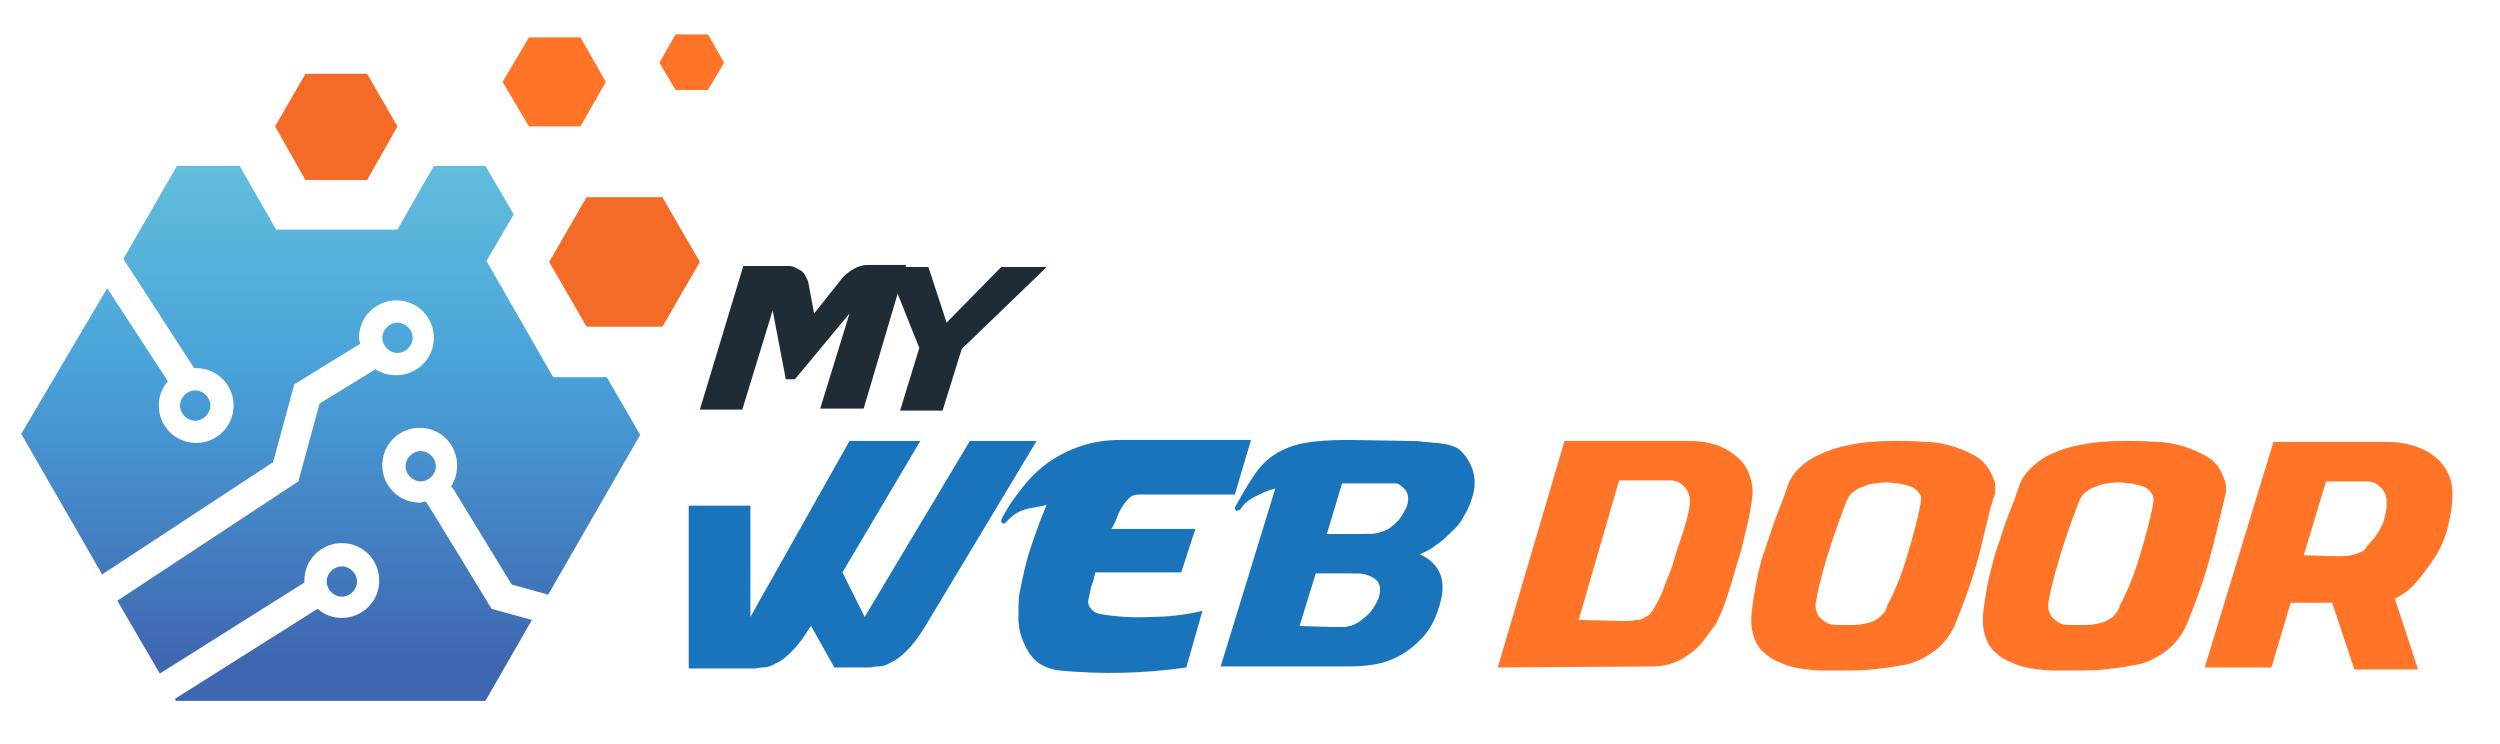 <?xml version="1.0" encoding="utf-8"?>
<!-- Generator: Adobe Illustrator 24.0.1, SVG Export Plug-In . SVG Version: 6.00 Build 0)  -->
<svg version="1.1" id="Layer_1" xmlns="http://www.w3.org/2000/svg" xmlns:xlink="http://www.w3.org/1999/xlink" x="0px" y="0px"
	 viewBox="0 0 247.2 73.6" style="enable-background:new 0 0 247.2 73.6;" xml:space="preserve">
<style type="text/css">
	.st0{fill:#F46B27;}
	.st1{fill:#FF7427;}
	.st2{fill:url(#SVGID_1_);}
	.st3{fill:url(#SVGID_2_);}
	.st4{fill:url(#SVGID_3_);}
	.st5{fill:url(#SVGID_4_);}
	.st6{fill:url(#SVGID_5_);}
	.st7{fill:#1A74BB;}
	.st8{fill:#202C35;}
</style>
<g>
	<polygon class="st0" points="58,32.3 54.3,25.9 58,19.5 65.5,19.5 69.2,25.9 65.5,32.3 	"/>
	<polygon class="st0" points="30.2,17.8 27.2,12.5 30.2,7.3 36.3,7.3 39.3,12.5 36.3,17.8 	"/>
	<polygon class="st1" points="66.8,8.9 65.2,6.2 66.8,3.4 70,3.4 71.6,6.2 70,8.9 	"/>
	<polygon class="st1" points="52.3,12.5 49.7,8.1 52.3,3.7 57.4,3.7 59.9,8.1 57.4,12.5 	"/>
	<g>
		
			<linearGradient id="SVGID_1_" gradientUnits="userSpaceOnUse" x1="39.3" y1="70.209" x2="39.3" y2="10.808" gradientTransform="matrix(1 0 0 -1 0 76)">
			<stop  offset="0" style="stop-color:#6FCCDD"/>
			<stop  offset="0.505" style="stop-color:#49A3DA"/>
			<stop  offset="1" style="stop-color:#3F67B1"/>
		</linearGradient>
		<path class="st2" d="M40.8,33.4c0-0.8-0.7-1.5-1.5-1.5s-1.5,0.7-1.5,1.5s0.7,1.5,1.5,1.5S40.8,34.2,40.8,33.4z"/>
		
			<linearGradient id="SVGID_2_" gradientUnits="userSpaceOnUse" x1="32.7" y1="70.205" x2="32.7" y2="10.812" gradientTransform="matrix(1 0 0 -1 0 76)">
			<stop  offset="0" style="stop-color:#6FCCDD"/>
			<stop  offset="0.505" style="stop-color:#49A3DA"/>
			<stop  offset="1" style="stop-color:#3F67B1"/>
		</linearGradient>
		<path class="st3" d="M45.1,48.8l5.5,9l3.6,1L63.3,43L60,37.3h-5.3l-6.6-11.5l2.7-4.6L48,16.4h-5.1l-3.6,6.3h-12l-3.6-6.3h-6.2
			l-5.3,9.2l7,10.8c0.1,0,0.1,0,0.2,0c2.1,0,3.7,1.7,3.7,3.7c0,2.1-1.7,3.7-3.7,3.7c-2.1,0-3.7-1.7-3.7-3.7c0-0.9,0.3-1.7,0.9-2.4
			l-6-9.2L2.1,42.9l8,13.9L27,45.7l2.1-7.7l0.5-0.3c0,0,5.8-3.6,6-3.7c0-0.2-0.1-0.4-0.1-0.6c0-2.1,1.7-3.7,3.7-3.7
			c2.1,0,3.7,1.7,3.7,3.7c0,2.1-1.7,3.7-3.7,3.7c-0.8,0-1.5-0.2-2.1-0.6c-0.2,0.2-0.5,0.3-0.6,0.4l-4.9,3l-2.1,7.7L11.6,59.4
			l4.2,7.2l14.3-9c0-0.1,0-0.1,0-0.2c0-2.1,1.7-3.7,3.7-3.7c2.1,0,3.7,1.7,3.7,3.7c0,2.1-1.7,3.7-3.7,3.7c-0.9,0-1.7-0.3-2.4-0.9
			l-14.1,8.9l0.1,0.2H48l4.6-8l-4-1.1l-0.3-0.5c0,0-6-9.9-6.2-10.1c-0.2,0-0.4,0.1-0.6,0.1c-2.1,0-3.7-1.7-3.7-3.7
			c0-2.1,1.7-3.7,3.7-3.7c2.1,0,3.7,1.7,3.7,3.7c0,0.8-0.2,1.5-0.6,2.1C44.9,48.4,45,48.6,45.1,48.8z"/>
		
			<linearGradient id="SVGID_3_" gradientUnits="userSpaceOnUse" x1="33.8" y1="70.191" x2="33.8" y2="10.814" gradientTransform="matrix(1 0 0 -1 0 76)">
			<stop  offset="0" style="stop-color:#6FCCDD"/>
			<stop  offset="0.505" style="stop-color:#49A3DA"/>
			<stop  offset="1" style="stop-color:#3F67B1"/>
		</linearGradient>
		<path class="st4" d="M35.3,57.5c0-0.8-0.7-1.5-1.5-1.5s-1.5,0.7-1.5,1.5S33,59,33.8,59S35.3,58.3,35.3,57.5z"/>
		
			<linearGradient id="SVGID_4_" gradientUnits="userSpaceOnUse" x1="19.3" y1="70.207" x2="19.3" y2="10.81" gradientTransform="matrix(1 0 0 -1 0 76)">
			<stop  offset="0" style="stop-color:#6FCCDD"/>
			<stop  offset="0.505" style="stop-color:#49A3DA"/>
			<stop  offset="1" style="stop-color:#3F67B1"/>
		</linearGradient>
		<path class="st5" d="M20.8,40.1c0-0.8-0.7-1.5-1.5-1.5s-1.5,0.7-1.5,1.5s0.7,1.5,1.5,1.5C20.1,41.6,20.8,40.9,20.8,40.1z"/>
		
			<linearGradient id="SVGID_5_" gradientUnits="userSpaceOnUse" x1="41.6" y1="70.201" x2="41.6" y2="10.813" gradientTransform="matrix(1 0 0 -1 0 76)">
			<stop  offset="0" style="stop-color:#6FCCDD"/>
			<stop  offset="0.505" style="stop-color:#49A3DA"/>
			<stop  offset="1" style="stop-color:#3F67B1"/>
		</linearGradient>
		<path class="st6" d="M40.1,46.1c0,0.8,0.7,1.5,1.5,1.5s1.5-0.7,1.5-1.5s-0.7-1.5-1.5-1.5S40.1,45.3,40.1,46.1z"/>
	</g>
	<path class="st7" d="M95.9,43.6h6.6l-11,18.3c-0.6,1-1.2,1.8-1.8,2.4c-0.6,0.6-1.1,1-1.6,1.2c-0.5,0.3-0.9,0.4-1.3,0.4
		S86.2,66,86,66h-3.5l-2.3-4.1L80.1,62c-0.6,1-1.2,1.8-1.8,2.4c-0.6,0.6-1.1,1-1.6,1.2c-0.5,0.3-0.9,0.4-1.3,0.4s-0.6,0.1-0.8,0.1
		h-6.5V50h6.1v11L84,43.6h7l-7.7,13l2.2,4.4L95.9,43.6z"/>
	<path class="st7" d="M116.8,56.6h-8.5c-0.1,0.5-0.2,0.9-0.4,1.4c-0.1,0.5-0.2,0.9-0.3,1.4c0,0.3,0,0.5,0.3,0.8
		c0.2,0.3,0.5,0.4,0.8,0.5c1.7,0.3,3.4,0.4,5.1,0.3c1.7,0,3.4-0.2,5.1-0.6l-1.6,5.6c-4.2,0.6-8.3,0.7-12.5,0.3
		c-0.9-0.1-1.7-0.4-2.3-0.9c-0.6-0.5-1-1.2-1.3-1.9c-0.3-0.7-0.5-1.5-0.5-2.4s0-1.7,0.1-2.4c0.3-1.5,0.6-3,1.1-4.5s1-2.9,1.6-4.3
		c-0.3,0.1-0.6,0.2-0.9,0.2c-0.3,0.1-0.6,0.1-1,0.2c-0.3,0.1-0.7,0.2-1,0.4c-0.4,0.2-0.7,0.5-1.1,0.9c-0.1,0.1-0.1,0.1-0.1,0.1
		c-0.1,0.1-0.2,0.1-0.3,0c-0.1,0-0.1-0.1-0.1-0.3c0.6-1.2,1.3-2.2,2.1-3.2c0.8-1,1.6-1.8,2.6-2.5s2-1.2,3.2-1.6
		c1.2-0.4,2.5-0.6,3.9-0.6h12.9l-1.6,5.4h-9.5c-0.4,0-0.7,0.1-1,0.4c-0.3,0.3-0.5,0.6-0.7,0.9c-0.2,0.4-0.4,0.7-0.5,1.1
		c-0.2,0.4-0.3,0.7-0.5,1c0.2,0,0.4,0,0.6,0c0.3,0,0.7,0,1.2,0c0.6,0,1.4,0,2.4,0s2.4,0,4.1,0L116.8,56.6z"/>
	<path class="st7" d="M139.3,43.6c0.5,0,1,0,1.5,0.1c0.5,0,0.9,0.1,1.4,0.1c0.4,0.1,0.8,0.1,1.1,0.2s0.6,0.2,0.8,0.3
		c0.7,0.5,1.2,1.3,1.5,2.1c0.3,0.9,0.3,1.9-0.1,3c-0.2,0.6-0.4,1.1-0.8,1.7c-0.3,0.6-0.7,1.1-1.2,1.5c-0.5,0.5-0.9,0.9-1.5,1.3
		c-0.5,0.4-1.1,0.7-1.6,0.9c2.1,1,2.7,2.7,1.9,5.2c-0.4,1.3-1,2.5-2,3.4c-0.9,0.9-2,1.6-3.2,2c-0.5,0.2-1.2,0.3-1.9,0.4
		c-0.8,0.1-1.7,0.1-2.8,0.1h-11.7l5.4-17.6c-0.8,0.2-1.4,0.5-2,0.8s-1.1,0.7-1.4,1.2c-0.1,0.1-0.2,0.2-0.4,0.2
		c-0.1,0-0.2-0.1-0.2-0.3c0.7-1.3,1.3-2.3,1.9-3.2s1.3-1.6,2.1-2.1c0.8-0.5,1.8-0.9,2.9-1.1c1.1-0.2,2.6-0.3,4.3-0.3L139.3,43.6
		L139.3,43.6z M131.8,62c0.4,0,0.7,0,0.9,0s0.5,0,0.7-0.1c0.2,0,0.4-0.1,0.6-0.2c0.2-0.1,0.4-0.2,0.5-0.3c0.4-0.3,0.8-0.6,1.1-1
		s0.5-0.8,0.7-1.2c0.3-0.9,0.2-1.6-0.4-2c-0.3-0.2-0.6-0.3-0.9-0.4s-0.8-0.1-1.5-0.1h-3.4l-1.6,5.2L131.8,62L131.8,62z M134.6,52.8
		c0.7,0,1.3,0,1.6-0.1c0.4-0.1,0.7-0.2,1.1-0.4c0.4-0.3,0.8-0.6,1.1-1s0.5-0.8,0.7-1.2c0.3-0.9,0.1-1.6-0.5-2
		c-0.2-0.2-0.4-0.3-0.6-0.3l0,0h-5.3l-1.5,5H134.6z"/>
	<path class="st1" d="M148.1,66l6.6-22.4h12.2c1,0,1.9,0.1,2.8,0.4s1.7,0.8,2.4,1.5c0.4,0.4,0.7,0.9,0.9,1.5s0.3,1.1,0.3,1.7
		c0,0.4-0.1,0.9-0.2,1.6c-0.1,0.7-0.3,1.5-0.5,2.3c-0.2,0.9-0.4,1.8-0.7,2.7s-0.5,1.8-0.8,2.7s-0.5,1.6-0.8,2.3s-0.5,1.2-0.7,1.5
		c-0.4,0.5-0.8,1.1-1.2,1.6s-0.9,1-1.4,1.3c-0.5,0.4-1.1,0.7-1.7,0.9c-0.6,0.2-1.2,0.3-1.8,0.3L148.1,66z M160.4,61.4
		c0.5,0,1,0,1.4-0.1c0.4,0,0.7-0.1,0.9-0.3c0.3-0.1,0.5-0.3,0.6-0.5c0.2-0.2,0.3-0.5,0.5-0.8c0.1-0.2,0.3-0.5,0.5-1s0.4-1.1,0.7-1.8
		s0.5-1.4,0.7-2.1s0.5-1.5,0.7-2.1c0.2-0.7,0.4-1.3,0.5-1.8s0.2-0.9,0.2-1.2s0-0.5-0.1-0.8s-0.2-0.5-0.4-0.7s-0.3-0.4-0.6-0.5
		c-0.2-0.1-0.5-0.2-0.8-0.2h-5.1l-4,13.8L160.4,61.4L160.4,61.4z"/>
	<path class="st1" d="M195.6,55.2c-0.6,2.2-1.4,4.4-2.3,6.6c-0.5,1.1-1.2,2-2.2,2.7c-1,0.7-2.1,1.2-3.2,1.3
		c-0.9,0.2-1.9,0.3-2.8,0.4c-0.9,0.1-1.9,0.1-2.8,0.1c-0.7,0-1.4,0-2.1,0c-0.7,0-1.5-0.1-2.2-0.2s-1.4-0.3-2-0.6
		c-0.6-0.2-1.2-0.6-1.6-1c-0.5-0.4-0.8-1-1-1.6s-0.3-1.4-0.2-2.3c0.1-1,0.3-2.1,0.5-3.2c0.2-1.1,0.5-2.2,0.9-3.3s0.7-2.2,1.1-3.2
		c0.4-1,0.8-2,1.1-3c0.2-0.5,0.5-1,1-1.5s1.1-1,2-1.4c0.8-0.4,1.9-0.8,3.1-1c1.3-0.3,2.8-0.4,4.6-0.4c0.9,0,1.8,0,2.9,0.1
		c1,0,2,0.2,2.9,0.5s1.8,0.7,2.5,1.2c0.7,0.6,1.2,1.4,1.5,2.5v0.8C196.6,50.7,196.2,53,195.6,55.2z M188.6,54.9
		c0.5-1.7,1-3.4,1.3-5.1c0.1-0.5,0.1-0.8-0.2-1.1c-0.2-0.3-0.5-0.5-0.8-0.6s-0.7-0.2-1.2-0.3c-0.4,0-0.8-0.1-1.1-0.1s-0.7,0-1.1,0.1
		c-0.4,0-0.8,0.1-1.2,0.3c-0.4,0.1-0.7,0.3-1,0.5s-0.5,0.5-0.7,0.9c-0.6,1.6-1.2,3.2-1.7,4.8s-1,3.3-1.3,5c-0.1,0.4-0.1,0.8,0,1.1
		s0.2,0.6,0.5,0.8c0.2,0.2,0.5,0.4,0.8,0.5s0.7,0.1,1.1,0.1c0.4,0,0.8,0,1.3,0s1-0.1,1.4-0.2c0.5-0.1,0.8-0.3,1.2-0.6
		c0.3-0.3,0.6-0.6,0.7-1.1C187.5,58.2,188.1,56.6,188.6,54.9z"/>
	<path class="st1" d="M218.5,55.2c-0.6,2.2-1.4,4.4-2.3,6.6c-0.5,1.1-1.2,2-2.2,2.7c-1,0.7-2.1,1.2-3.2,1.3
		c-0.9,0.2-1.9,0.3-2.8,0.4c-0.9,0.1-1.9,0.1-2.8,0.1c-0.7,0-1.4,0-2.1,0c-0.7,0-1.5-0.1-2.2-0.2s-1.4-0.3-2-0.6
		c-0.6-0.2-1.2-0.6-1.6-1c-0.5-0.4-0.8-1-1-1.6s-0.3-1.4-0.2-2.3c0.1-1,0.3-2.1,0.5-3.2c0.3-1.1,0.5-2.2,0.9-3.3s0.7-2.2,1.1-3.2
		c0.4-1,0.8-2,1.1-3c0.2-0.5,0.5-1,1-1.5s1.1-1,1.9-1.4c0.8-0.4,1.9-0.8,3.1-1c1.3-0.3,2.8-0.4,4.6-0.4c0.9,0,1.8,0,2.9,0.1
		c1,0,2,0.2,2.9,0.5s1.8,0.7,2.5,1.2s1.2,1.4,1.5,2.5v0.8C219.6,50.7,219.1,53,218.5,55.2z M211.6,54.9c0.5-1.7,1-3.4,1.3-5.1
		c0.1-0.5,0-0.8-0.2-1.1s-0.5-0.5-0.8-0.6s-0.7-0.2-1.2-0.3c-0.4,0-0.8-0.1-1.1-0.1s-0.7,0-1.1,0.1c-0.4,0-0.8,0.1-1.2,0.3
		c-0.4,0.1-0.7,0.3-1,0.5s-0.5,0.5-0.7,0.9c-0.6,1.6-1.2,3.2-1.7,4.8c-0.5,1.7-1,3.3-1.3,5c-0.1,0.4-0.1,0.8,0,1.1s0.2,0.6,0.5,0.8
		c0.2,0.2,0.5,0.4,0.8,0.5s0.7,0.1,1.1,0.1c0.4,0,0.8,0,1.3,0s1-0.1,1.4-0.2c0.5-0.1,0.8-0.3,1.2-0.6c0.3-0.3,0.6-0.6,0.7-1.1
		C210.5,58.2,211.1,56.6,211.6,54.9z"/>
	<path class="st1" d="M230.6,59.6h-4.1l-1.9,6.4H218l6.8-22.3h11.3c0.8,0,1.5,0.1,2.3,0.3s1.4,0.5,2,0.9s1.1,0.9,1.5,1.6
		s0.6,1.4,0.6,2.3c0,1.2-0.2,2.3-0.5,3.5c-0.3,1.1-0.8,2.2-1.5,3.2c-0.5,0.7-1,1.4-1.6,2.1c-0.6,0.7-1.3,1.2-2.1,1.6l2.3,7h-6.3
		L230.6,59.6z M231.1,55c0.6,0,1,0,1.4-0.1s0.7-0.2,0.9-0.3c0.3-0.1,0.5-0.3,0.6-0.5s0.3-0.4,0.5-0.6c0.5-0.5,0.8-1.1,1.1-1.7
		c0.2-0.6,0.4-1.3,0.4-2c0-0.2,0-0.5-0.1-0.8s-0.2-0.5-0.4-0.7s-0.4-0.4-0.6-0.5c-0.2-0.1-0.5-0.2-0.8-0.2H230l-2.2,7.3L231.1,55
		L231.1,55z"/>
	<g>
		<path class="st8" d="M78.6,37.5h-0.9l-1.3-6.8l-3,9.8h-4.2l4.3-14.2h4.3c0.2,0,0.5,0,0.7,0.1s0.4,0.2,0.6,0.3
			c0.2,0.1,0.4,0.3,0.5,0.5s0.2,0.4,0.3,0.6l0.6,3.2l2.7-3.4c0.3-0.4,0.7-0.7,1.2-1s1-0.4,1.4-0.4h3.8l-4.2,14.2h-4.3L84,31
			L78.6,37.5z"/>
		<path class="st8" d="M87.7,26.4h4.1l1.8,5.5l5.4-5.5h4.5l-8.4,8.1l-1.9,6.1H89l1.9-6.2L87.7,26.4z"/>
	</g>
</g>
</svg>
